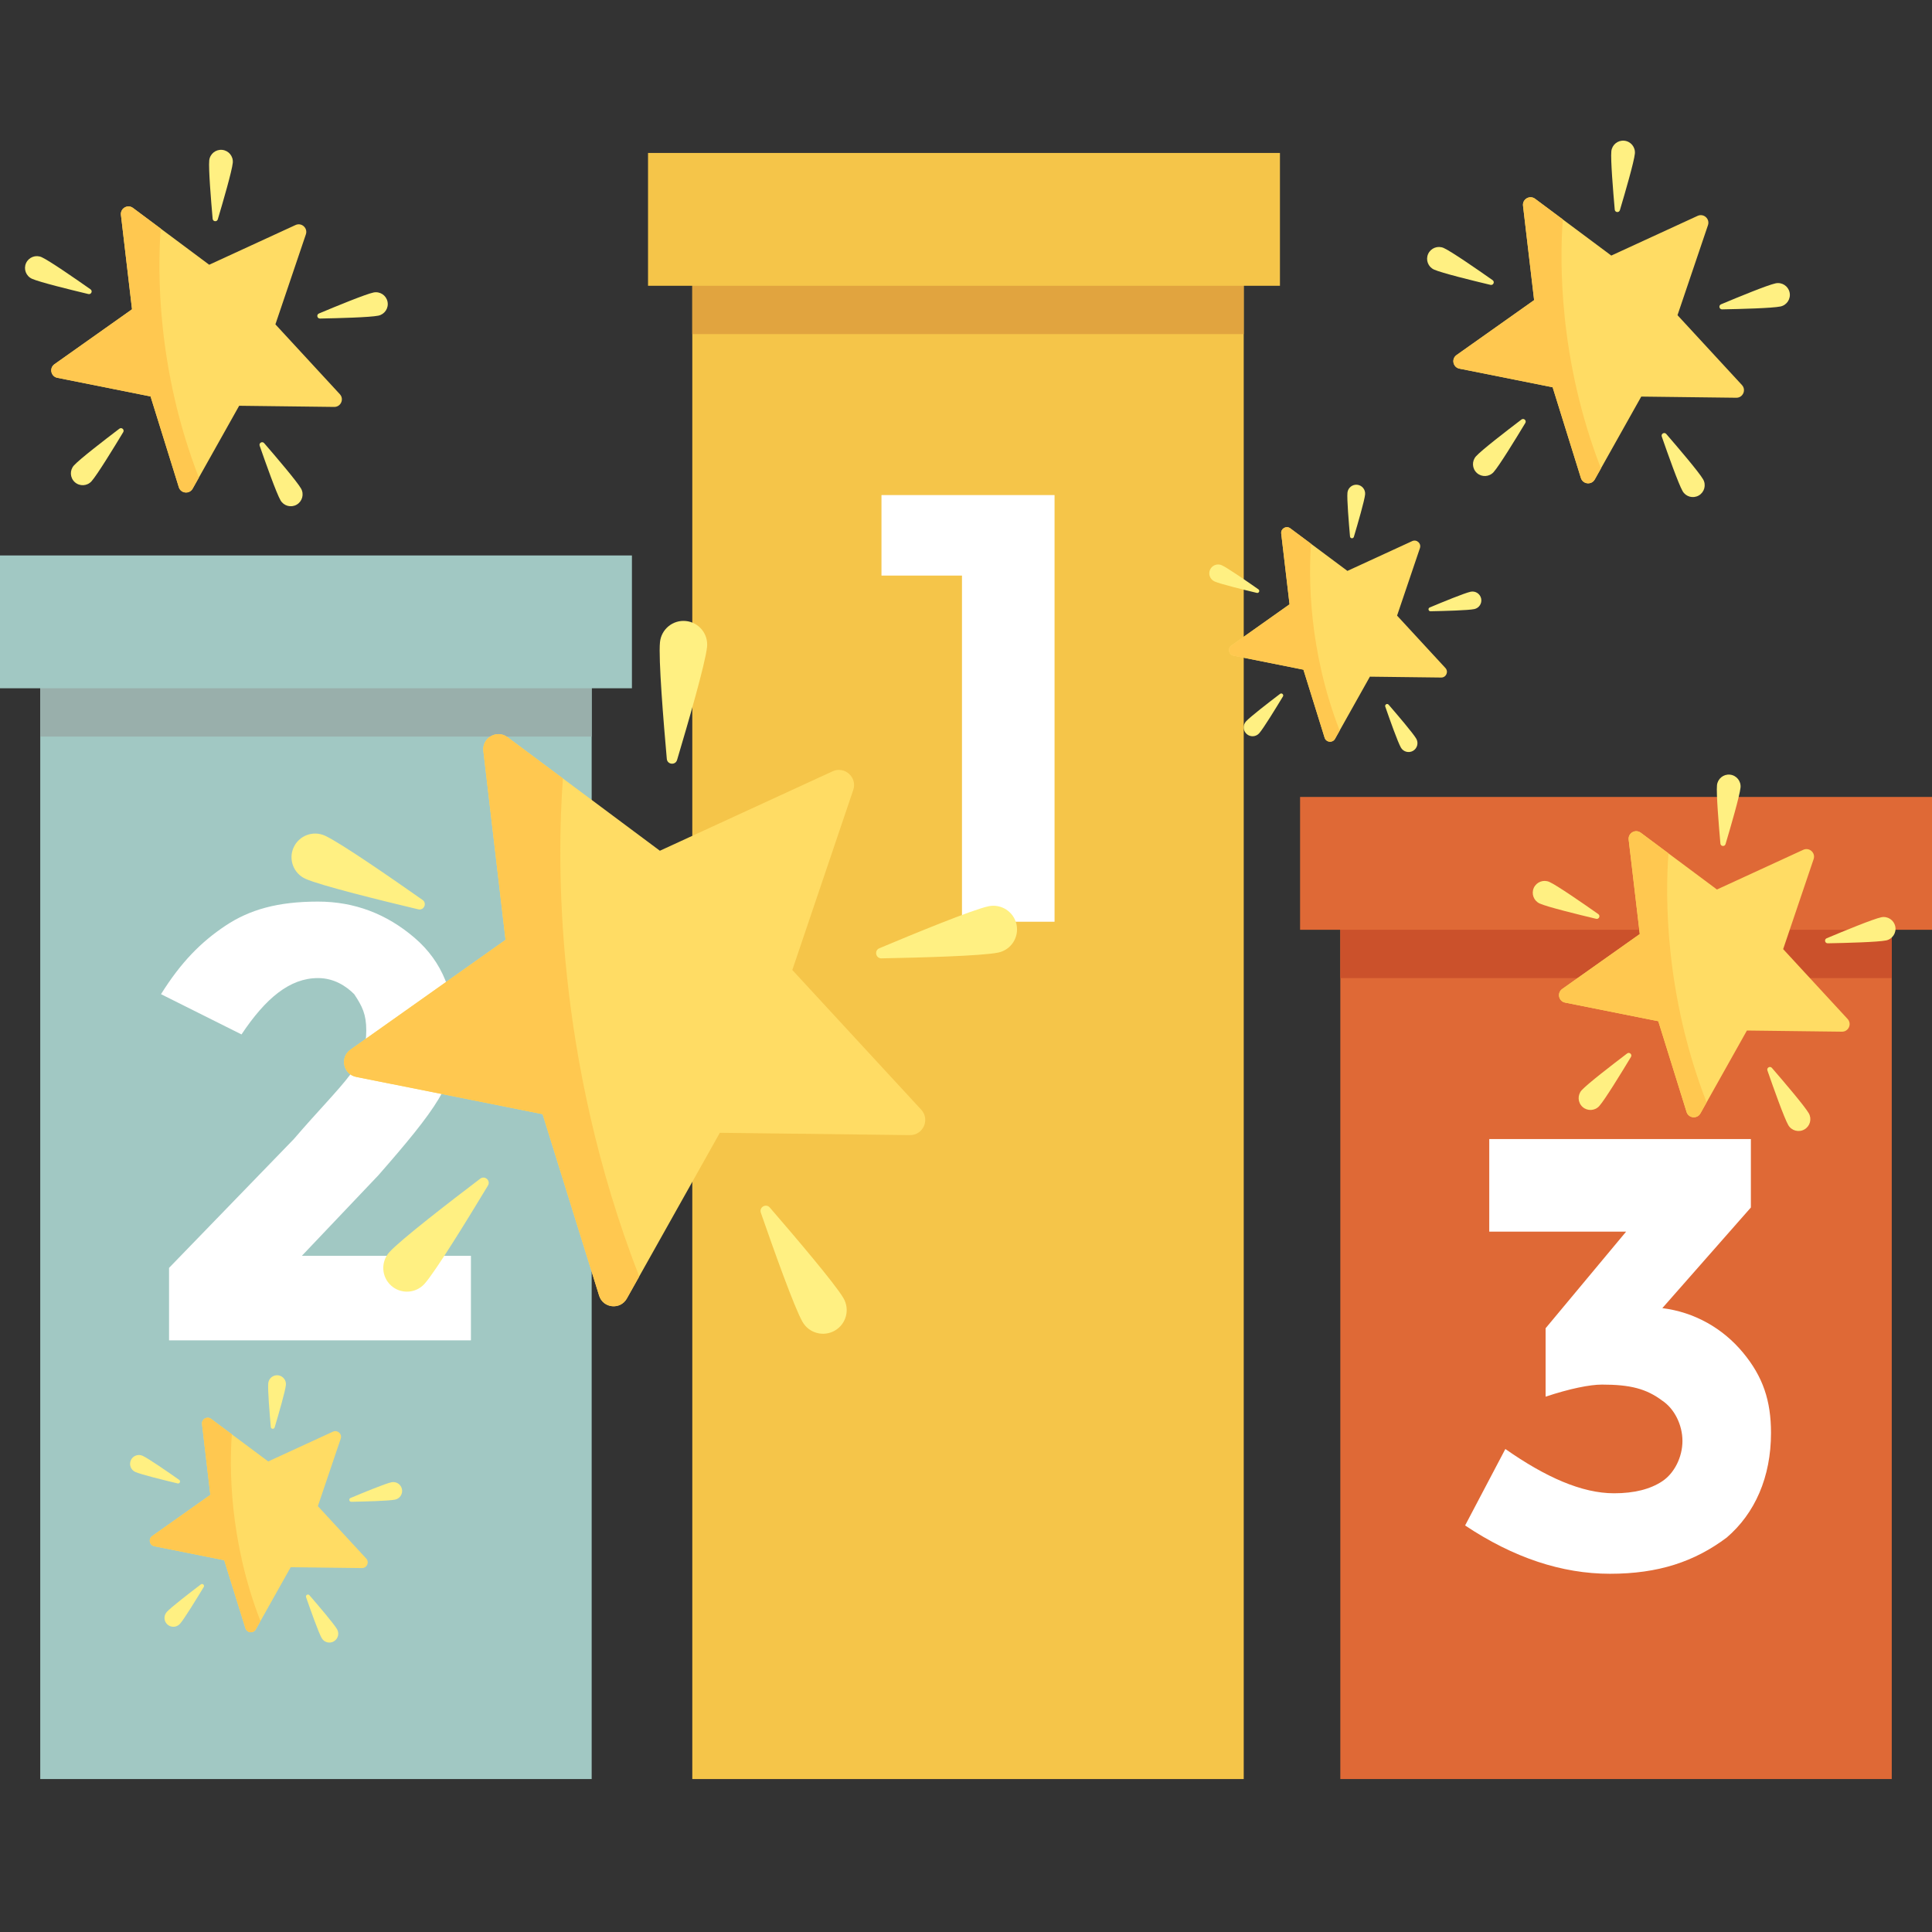 <svg width="256" height="256" viewBox="0 0 256 256" fill="none" xmlns="http://www.w3.org/2000/svg">
<rect x="0" y="0" width="256" height="256" fill="#333333" stroke="none"/>
<g clip-path="url(#clip0)">
<path d="M78.4 90.666H5.333V235.733H78.4V90.666Z" fill="#A1C8C3"/>
<path d="M78.4 90.666H5.333V97.6H78.4V90.666Z" fill="#99AFAB"/>
<path d="M83.734 73.6H0V91.2H83.734V73.6Z" fill="#A1C8C3"/>
<path d="M250.667 122.667H177.6V235.733H250.667V122.667Z" fill="#DF6936"/>
<path d="M250.667 122.667H177.6V129.6H250.667V122.667Z" fill="#CB512B"/>
<path d="M256 105.6H172.267V123.2H256V105.6Z" fill="#DF6936"/>
<path d="M46.4 142.4C48 140.266 48.533 138.666 48.533 136.533C48.533 134.4 48 133.333 46.934 131.733C45.867 130.667 44.267 129.6 42.133 129.6C38.4 129.6 35.2 132.266 32 137.066L21.334 131.733C24 127.466 26.666 124.8 29.866 122.666C33.066 120.533 36.8 119.466 42.133 119.466C46.933 119.466 51.2 121.066 54.933 124.266C58.666 127.466 60.267 131.733 60.267 137.066C60.267 139.733 59.733 142.933 58.133 145.6C56.533 148.266 53.867 151.466 50.133 155.733L40 166.4H62.4V177.6H22.4V168L38.934 150.933C42.133 147.2 44.8 144.533 46.4 142.4Z" fill="white"/>
<path d="M197.334 161.6V150.934H232V160L220.267 173.334C224.533 173.867 228.267 176 230.933 179.2C233.6 182.4 234.667 185.6 234.667 189.867C234.667 195.733 232.533 200.533 228.8 203.733C224.534 206.933 219.734 208.533 213.334 208.533C206.934 208.533 200.534 206.4 194.134 202.133L199.467 192C204.8 195.734 209.6 197.867 213.867 197.867C216.533 197.867 218.667 197.333 220.267 196.267C221.867 195.2 222.933 193.067 222.933 190.933C222.933 188.8 221.867 186.667 220.267 185.6C218.133 184 216 183.466 212.267 183.466C210.667 183.466 208 184 204.8 185.066V176L215.467 163.2H197.333V161.6H197.334Z" fill="white"/>
<path d="M164.8 37.334H91.733V235.734H164.8V37.334Z" fill="#F5C549"/>
<path d="M164.8 37.334H91.733V44.267H164.8V37.334Z" fill="#E1A43F"/>
<path d="M169.6 20.267H85.867V37.867H169.6V20.267Z" fill="#F5C549"/>
<path d="M116.8 65.6H139.734V122.134H127.467V76.267H116.8V65.6Z" fill="white"/>
<g clip-path="url(#clip1)">
<path d="M39.159 29.817L27.719 35.08L17.623 27.554C16.916 27.027 15.922 27.601 16.025 28.477L17.494 40.983L7.217 48.259C6.497 48.769 6.736 49.892 7.601 50.064L19.949 52.532L23.693 64.554C23.955 65.396 25.097 65.516 25.529 64.747L31.691 53.766L44.282 53.92C45.164 53.931 45.63 52.882 45.033 52.234L36.493 42.98L40.53 31.052C40.813 30.217 39.96 29.449 39.159 29.817Z" fill="#FFDC64"/>
<path d="M5.524 34.079C6.522 34.529 9.99 36.929 11.995 38.337C12.31 38.559 12.088 39.051 11.713 38.962C9.33 38.394 5.234 37.387 4.237 36.938C3.448 36.582 3.096 35.654 3.451 34.865C3.807 34.075 4.735 33.724 5.524 34.079Z" fill="#FFF082"/>
<path d="M27.725 21.262C27.616 22.35 27.96 26.554 28.177 28.994C28.212 29.378 28.749 29.432 28.859 29.063C29.559 26.715 30.735 22.664 30.844 21.576C30.931 20.715 30.303 19.946 29.442 19.859C28.581 19.772 27.812 20.4 27.725 21.262Z" fill="#FFF082"/>
<path d="M49.49 38.758C48.42 38.985 44.519 40.59 42.26 41.539C41.905 41.688 42.017 42.216 42.402 42.209C44.851 42.163 49.068 42.052 50.138 41.825C50.985 41.646 51.527 40.815 51.347 39.968C51.169 39.121 50.337 38.579 49.49 38.758Z" fill="#FFF082"/>
<path d="M9.794 61.677C10.525 60.863 13.866 58.287 15.817 56.806C16.124 56.573 16.525 56.934 16.327 57.264C15.062 59.361 12.857 62.958 12.126 63.772C11.548 64.415 10.557 64.469 9.913 63.89C9.269 63.311 9.216 62.321 9.794 61.677Z" fill="#FFF082"/>
<path d="M37.171 66.296C36.624 65.349 35.211 61.374 34.407 59.06C34.281 58.696 34.749 58.426 35.001 58.718C36.603 60.571 39.339 63.781 39.886 64.729C40.318 65.478 40.062 66.437 39.312 66.87C38.562 67.303 37.604 67.046 37.171 66.296Z" fill="#FFF082"/>
<path d="M21.294 30.291L17.623 27.554C16.916 27.027 15.922 27.601 16.025 28.477L17.494 40.983L7.217 48.259C6.497 48.769 6.736 49.892 7.601 50.064L19.949 52.532L23.693 64.554C23.955 65.396 25.097 65.516 25.529 64.747L26.349 63.285C20.748 48.861 20.887 35.818 21.294 30.291Z" fill="#FFC850"/>
</g>
<g clip-path="url(#clip2)">
<path d="M110.318 102.204L87.438 112.728L67.246 97.677C65.832 96.623 63.844 97.771 64.05 99.523L66.988 124.535L46.434 139.087C44.995 140.106 45.473 142.352 47.202 142.698L71.898 147.632L79.386 171.677C79.911 173.361 82.195 173.601 83.058 172.063L95.382 150.101L120.564 150.409C122.327 150.43 123.261 148.333 122.065 147.036L104.986 128.529L113.061 104.674C113.626 103.004 111.92 101.467 110.318 102.204Z" fill="#FFDC64"/>
<path d="M43.048 110.728C45.043 111.627 51.981 116.426 55.989 119.244C56.62 119.687 56.176 120.671 55.427 120.493C50.661 119.358 42.469 117.343 40.474 116.444C38.895 115.733 38.192 113.877 38.903 112.299C39.614 110.72 41.47 110.017 43.048 110.728Z" fill="#FFF082"/>
<path d="M87.451 85.093C87.231 87.269 87.919 95.678 88.355 100.558C88.423 101.325 89.498 101.433 89.718 100.695C91.118 96 93.469 87.898 93.689 85.721C93.862 83.998 92.606 82.461 90.884 82.288C89.161 82.114 87.624 83.37 87.451 85.093Z" fill="#FFF082"/>
<path d="M130.98 120.086C128.84 120.539 121.038 123.749 116.521 125.647C115.811 125.945 116.034 127.002 116.804 126.987C121.703 126.894 130.136 126.672 132.277 126.22C133.971 125.862 135.053 124.199 134.695 122.505C134.337 120.811 132.674 119.728 130.98 120.086Z" fill="#FFF082"/>
<path d="M51.589 165.923C53.051 164.295 59.732 159.144 63.634 156.181C64.247 155.715 65.051 156.437 64.653 157.096C62.124 161.292 57.715 168.485 56.253 170.112C55.096 171.4 53.114 171.506 51.826 170.349C50.538 169.192 50.432 167.21 51.589 165.923Z" fill="#FFF082"/>
<path d="M106.342 175.162C105.248 173.267 102.422 165.318 100.815 160.689C100.563 159.962 101.498 159.422 102.002 160.004C105.207 163.71 110.678 170.132 111.772 172.027C112.637 173.526 112.124 175.443 110.624 176.309C109.125 177.175 107.208 176.661 106.342 175.162Z" fill="#FFF082"/>
<path d="M74.589 103.15L67.246 97.677C65.832 96.623 63.843 97.772 64.049 99.523L66.988 124.535L46.434 139.087C44.995 140.106 45.473 142.352 47.202 142.698L71.898 147.632L79.386 171.677C79.911 173.361 82.195 173.601 83.058 172.063L84.698 169.14C73.497 140.29 73.775 114.205 74.589 103.15Z" fill="#FFC850"/>
</g>
<g clip-path="url(#clip3)">
<path d="M187.119 71.701L178.539 75.648L170.967 70.004C170.437 69.609 169.691 70.039 169.769 70.696L170.871 80.076L163.163 85.533C162.623 85.915 162.802 86.757 163.451 86.887L172.712 88.737L175.52 97.754C175.717 98.385 176.573 98.475 176.897 97.899L181.518 89.663L190.962 89.778C191.623 89.786 191.973 89 191.525 88.514L185.12 81.573L188.148 72.628C188.36 72.001 187.72 71.425 187.119 71.701Z" fill="#FFDC64"/>
<path d="M161.893 74.898C162.641 75.235 165.243 77.035 166.746 78.091C166.982 78.257 166.816 78.627 166.535 78.56C164.748 78.134 161.676 77.379 160.928 77.042C160.336 76.775 160.072 76.079 160.339 75.487C160.605 74.895 161.301 74.631 161.893 74.898Z" fill="#FFF082"/>
<path d="M178.544 65.285C178.462 66.101 178.72 69.254 178.883 71.084C178.909 71.372 179.312 71.412 179.394 71.136C179.919 69.375 180.801 66.337 180.883 65.52C180.948 64.874 180.477 64.298 179.831 64.233C179.186 64.168 178.609 64.639 178.544 65.285Z" fill="#FFF082"/>
<path d="M194.868 78.407C194.065 78.577 191.139 79.781 189.445 80.492C189.179 80.604 189.263 81.001 189.552 80.995C191.389 80.96 194.551 80.877 195.354 80.707C195.989 80.573 196.395 79.949 196.261 79.314C196.126 78.679 195.503 78.273 194.868 78.407Z" fill="#FFF082"/>
<path d="M165.096 95.596C165.644 94.986 168.15 93.054 169.613 91.943C169.843 91.768 170.144 92.039 169.995 92.286C169.046 93.86 167.393 96.557 166.845 97.167C166.411 97.65 165.668 97.69 165.185 97.256C164.702 96.822 164.662 96.079 165.096 95.596Z" fill="#FFF082"/>
<path d="M185.628 99.061C185.218 98.35 184.158 95.369 183.556 93.633C183.461 93.361 183.812 93.158 184.001 93.377C185.202 94.766 187.254 97.174 187.664 97.885C187.989 98.447 187.796 99.166 187.234 99.491C186.672 99.816 185.953 99.623 185.628 99.061Z" fill="#FFF082"/>
<path d="M173.721 72.056L170.967 70.004C170.437 69.609 169.691 70.039 169.769 70.696L170.871 80.076L163.163 85.533C162.623 85.915 162.802 86.757 163.451 86.887L172.712 88.737L175.52 97.754C175.717 98.385 176.573 98.475 176.897 97.899L177.512 96.802C173.311 85.984 173.416 76.202 173.721 72.056Z" fill="#FFC850"/>
</g>
<g clip-path="url(#clip4)">
<path d="M238.943 112.602L227.504 117.864L217.408 110.339C216.701 109.812 215.706 110.386 215.809 111.261L217.279 123.767L207.002 131.044C206.282 131.553 206.521 132.676 207.385 132.849L219.733 135.316L223.478 147.339C223.74 148.18 224.882 148.3 225.313 147.532L231.475 136.55L244.067 136.704C244.948 136.715 245.415 135.666 244.817 135.018L236.278 125.764L240.315 113.837C240.598 113.002 239.744 112.234 238.943 112.602Z" fill="#FFDC64"/>
<path d="M205.309 116.864C206.307 117.313 209.775 119.713 211.78 121.122C212.095 121.343 211.873 121.836 211.498 121.747C209.115 121.179 205.019 120.172 204.022 119.722C203.232 119.367 202.881 118.439 203.236 117.649C203.592 116.86 204.52 116.509 205.309 116.864Z" fill="#FFF082"/>
<path d="M227.51 104.046C227.401 105.135 227.745 109.339 227.962 111.779C227.997 112.162 228.534 112.217 228.644 111.848C229.344 109.5 230.519 105.449 230.629 104.36C230.716 103.499 230.088 102.731 229.227 102.644C228.365 102.557 227.597 103.185 227.51 104.046Z" fill="#FFF082"/>
<path d="M249.275 121.543C248.205 121.769 244.304 123.374 242.045 124.323C241.69 124.472 241.802 125.001 242.187 124.993C244.636 124.947 248.853 124.836 249.923 124.61C250.77 124.431 251.312 123.599 251.132 122.752C250.953 121.905 250.122 121.364 249.275 121.543Z" fill="#FFF082"/>
<path d="M209.579 144.461C210.31 143.647 213.651 141.072 215.602 139.59C215.909 139.357 216.31 139.718 216.111 140.048C214.847 142.146 212.642 145.742 211.911 146.556C211.333 147.2 210.342 147.253 209.698 146.675C209.054 146.096 209.001 145.105 209.579 144.461Z" fill="#FFF082"/>
<path d="M236.956 149.081C236.409 148.133 234.996 144.159 234.193 141.845C234.066 141.481 234.534 141.211 234.786 141.502C236.388 143.355 239.124 146.566 239.671 147.513C240.104 148.263 239.847 149.222 239.097 149.654C238.347 150.087 237.389 149.83 236.956 149.081Z" fill="#FFF082"/>
<path d="M221.079 113.075L217.408 110.339C216.701 109.812 215.706 110.386 215.809 111.261L217.279 123.767L207.002 131.044C206.282 131.553 206.521 132.676 207.385 132.849L219.733 135.316L223.478 147.339C223.74 148.18 224.882 148.3 225.313 147.532L226.133 146.07C220.533 131.645 220.672 118.603 221.079 113.075Z" fill="#FFC850"/>
</g>
<g clip-path="url(#clip5)">
<path d="M224.943 28.602L213.504 33.864L203.408 26.338C202.701 25.812 201.706 26.386 201.809 27.261L203.279 39.767L193.002 47.044C192.282 47.553 192.521 48.676 193.385 48.849L205.733 51.316L209.478 63.339C209.74 64.18 210.882 64.3 211.313 63.532L217.475 52.55L230.067 52.704C230.948 52.715 231.415 51.666 230.817 51.018L222.278 41.764L226.315 29.837C226.598 29.002 225.744 28.234 224.943 28.602Z" fill="#FFDC64"/>
<path d="M191.309 32.864C192.307 33.313 195.775 35.713 197.78 37.122C198.095 37.343 197.873 37.836 197.498 37.746C195.115 37.179 191.019 36.172 190.022 35.722C189.232 35.367 188.881 34.439 189.236 33.649C189.592 32.86 190.52 32.509 191.309 32.864Z" fill="#FFF082"/>
<path d="M213.51 20.046C213.401 21.135 213.745 25.339 213.962 27.779C213.997 28.163 214.534 28.217 214.644 27.848C215.344 25.5 216.519 21.449 216.629 20.36C216.716 19.499 216.088 18.731 215.227 18.644C214.365 18.557 213.597 19.185 213.51 20.046Z" fill="#FFF082"/>
<path d="M235.275 37.543C234.205 37.769 230.304 39.374 228.045 40.323C227.69 40.472 227.802 41.001 228.187 40.993C230.636 40.947 234.853 40.836 235.923 40.61C236.77 40.431 237.312 39.599 237.132 38.752C236.953 37.905 236.122 37.364 235.275 37.543Z" fill="#FFF082"/>
<path d="M195.579 60.461C196.31 59.648 199.651 57.072 201.602 55.59C201.909 55.358 202.31 55.718 202.111 56.048C200.847 58.146 198.642 61.742 197.911 62.556C197.333 63.2 196.342 63.253 195.698 62.675C195.054 62.096 195.001 61.105 195.579 60.461Z" fill="#FFF082"/>
<path d="M222.956 65.081C222.409 64.133 220.996 60.159 220.193 57.845C220.066 57.481 220.534 57.211 220.786 57.502C222.388 59.355 225.124 62.566 225.671 63.514C226.104 64.263 225.847 65.222 225.097 65.654C224.347 66.087 223.389 65.831 222.956 65.081Z" fill="#FFF082"/>
<path d="M207.079 29.075L203.408 26.339C202.701 25.812 201.706 26.386 201.809 27.261L203.279 39.767L193.002 47.044C192.282 47.553 192.521 48.676 193.385 48.849L205.733 51.316L209.478 63.339C209.74 64.18 210.882 64.3 211.313 63.532L212.133 62.07C206.533 47.645 206.672 34.602 207.079 29.075Z" fill="#FFC850"/>
</g>
<g clip-path="url(#clip6)">
<path d="M44.119 189.702L35.539 193.648L27.967 188.004C27.437 187.609 26.691 188.039 26.769 188.696L27.871 198.076L20.163 203.533C19.623 203.915 19.802 204.757 20.451 204.887L29.712 206.737L32.52 215.754C32.717 216.385 33.573 216.475 33.897 215.899L38.518 207.663L47.962 207.778C48.623 207.786 48.973 207 48.525 206.514L42.12 199.573L45.148 190.628C45.36 190.001 44.72 189.425 44.119 189.702Z" fill="#FFDC64"/>
<path d="M18.893 192.898C19.641 193.235 22.243 195.035 23.746 196.091C23.982 196.257 23.816 196.627 23.535 196.56C21.748 196.134 18.676 195.379 17.928 195.042C17.336 194.775 17.072 194.079 17.339 193.487C17.605 192.895 18.301 192.631 18.893 192.898Z" fill="#FFF082"/>
<path d="M35.544 183.285C35.462 184.101 35.72 187.254 35.883 189.084C35.909 189.372 36.312 189.412 36.394 189.136C36.919 187.375 37.801 184.337 37.883 183.52C37.948 182.874 37.477 182.298 36.831 182.233C36.185 182.168 35.609 182.639 35.544 183.285Z" fill="#FFF082"/>
<path d="M51.868 196.407C51.065 196.577 48.139 197.781 46.445 198.492C46.179 198.604 46.263 199.001 46.552 198.995C48.389 198.96 51.551 198.877 52.354 198.707C52.989 198.573 53.395 197.949 53.261 197.314C53.127 196.679 52.503 196.273 51.868 196.407Z" fill="#FFF082"/>
<path d="M22.096 213.596C22.644 212.986 25.15 211.054 26.613 209.943C26.843 209.768 27.144 210.039 26.995 210.286C26.046 211.86 24.393 214.557 23.845 215.167C23.411 215.65 22.668 215.69 22.185 215.256C21.702 214.822 21.662 214.079 22.096 213.596Z" fill="#FFF082"/>
<path d="M42.628 217.061C42.218 216.35 41.158 213.369 40.556 211.634C40.461 211.361 40.812 211.158 41.001 211.377C42.203 212.766 44.254 215.175 44.664 215.885C44.989 216.447 44.796 217.166 44.234 217.491C43.672 217.816 42.953 217.623 42.628 217.061Z" fill="#FFF082"/>
<path d="M30.721 190.056L27.967 188.004C27.437 187.609 26.691 188.039 26.769 188.696L27.871 198.076L20.163 203.533C19.623 203.915 19.802 204.757 20.451 204.887L29.712 206.737L32.52 215.754C32.717 216.385 33.573 216.475 33.897 215.899L34.512 214.803C30.311 203.984 30.416 194.202 30.721 190.056Z" fill="#FFC850"/>
</g>
</g>
<defs>
<clipPath id="clip0">
<rect width="256" height="256" fill="white"/>
</clipPath>
<clipPath id="clip1">
<rect width="48" height="48" fill="white" transform="translate(-5 38.215) rotate(-30)"/>
</clipPath>
<clipPath id="clip2">
<rect width="96" height="96" fill="white" transform="translate(22 119) rotate(-30)"/>
</clipPath>
<clipPath id="clip3">
<rect width="36" height="36" fill="white" transform="translate(154 78) rotate(-30)"/>
</clipPath>
<clipPath id="clip4">
<rect width="48" height="48" fill="white" transform="translate(194.785 121) rotate(-30)"/>
</clipPath>
<clipPath id="clip5">
<rect width="48" height="48" fill="white" transform="translate(180.785 37) rotate(-30)"/>
</clipPath>
<clipPath id="clip6">
<rect width="36" height="36" fill="white" transform="translate(11 196) rotate(-30)"/>
</clipPath>
</defs>
</svg>
